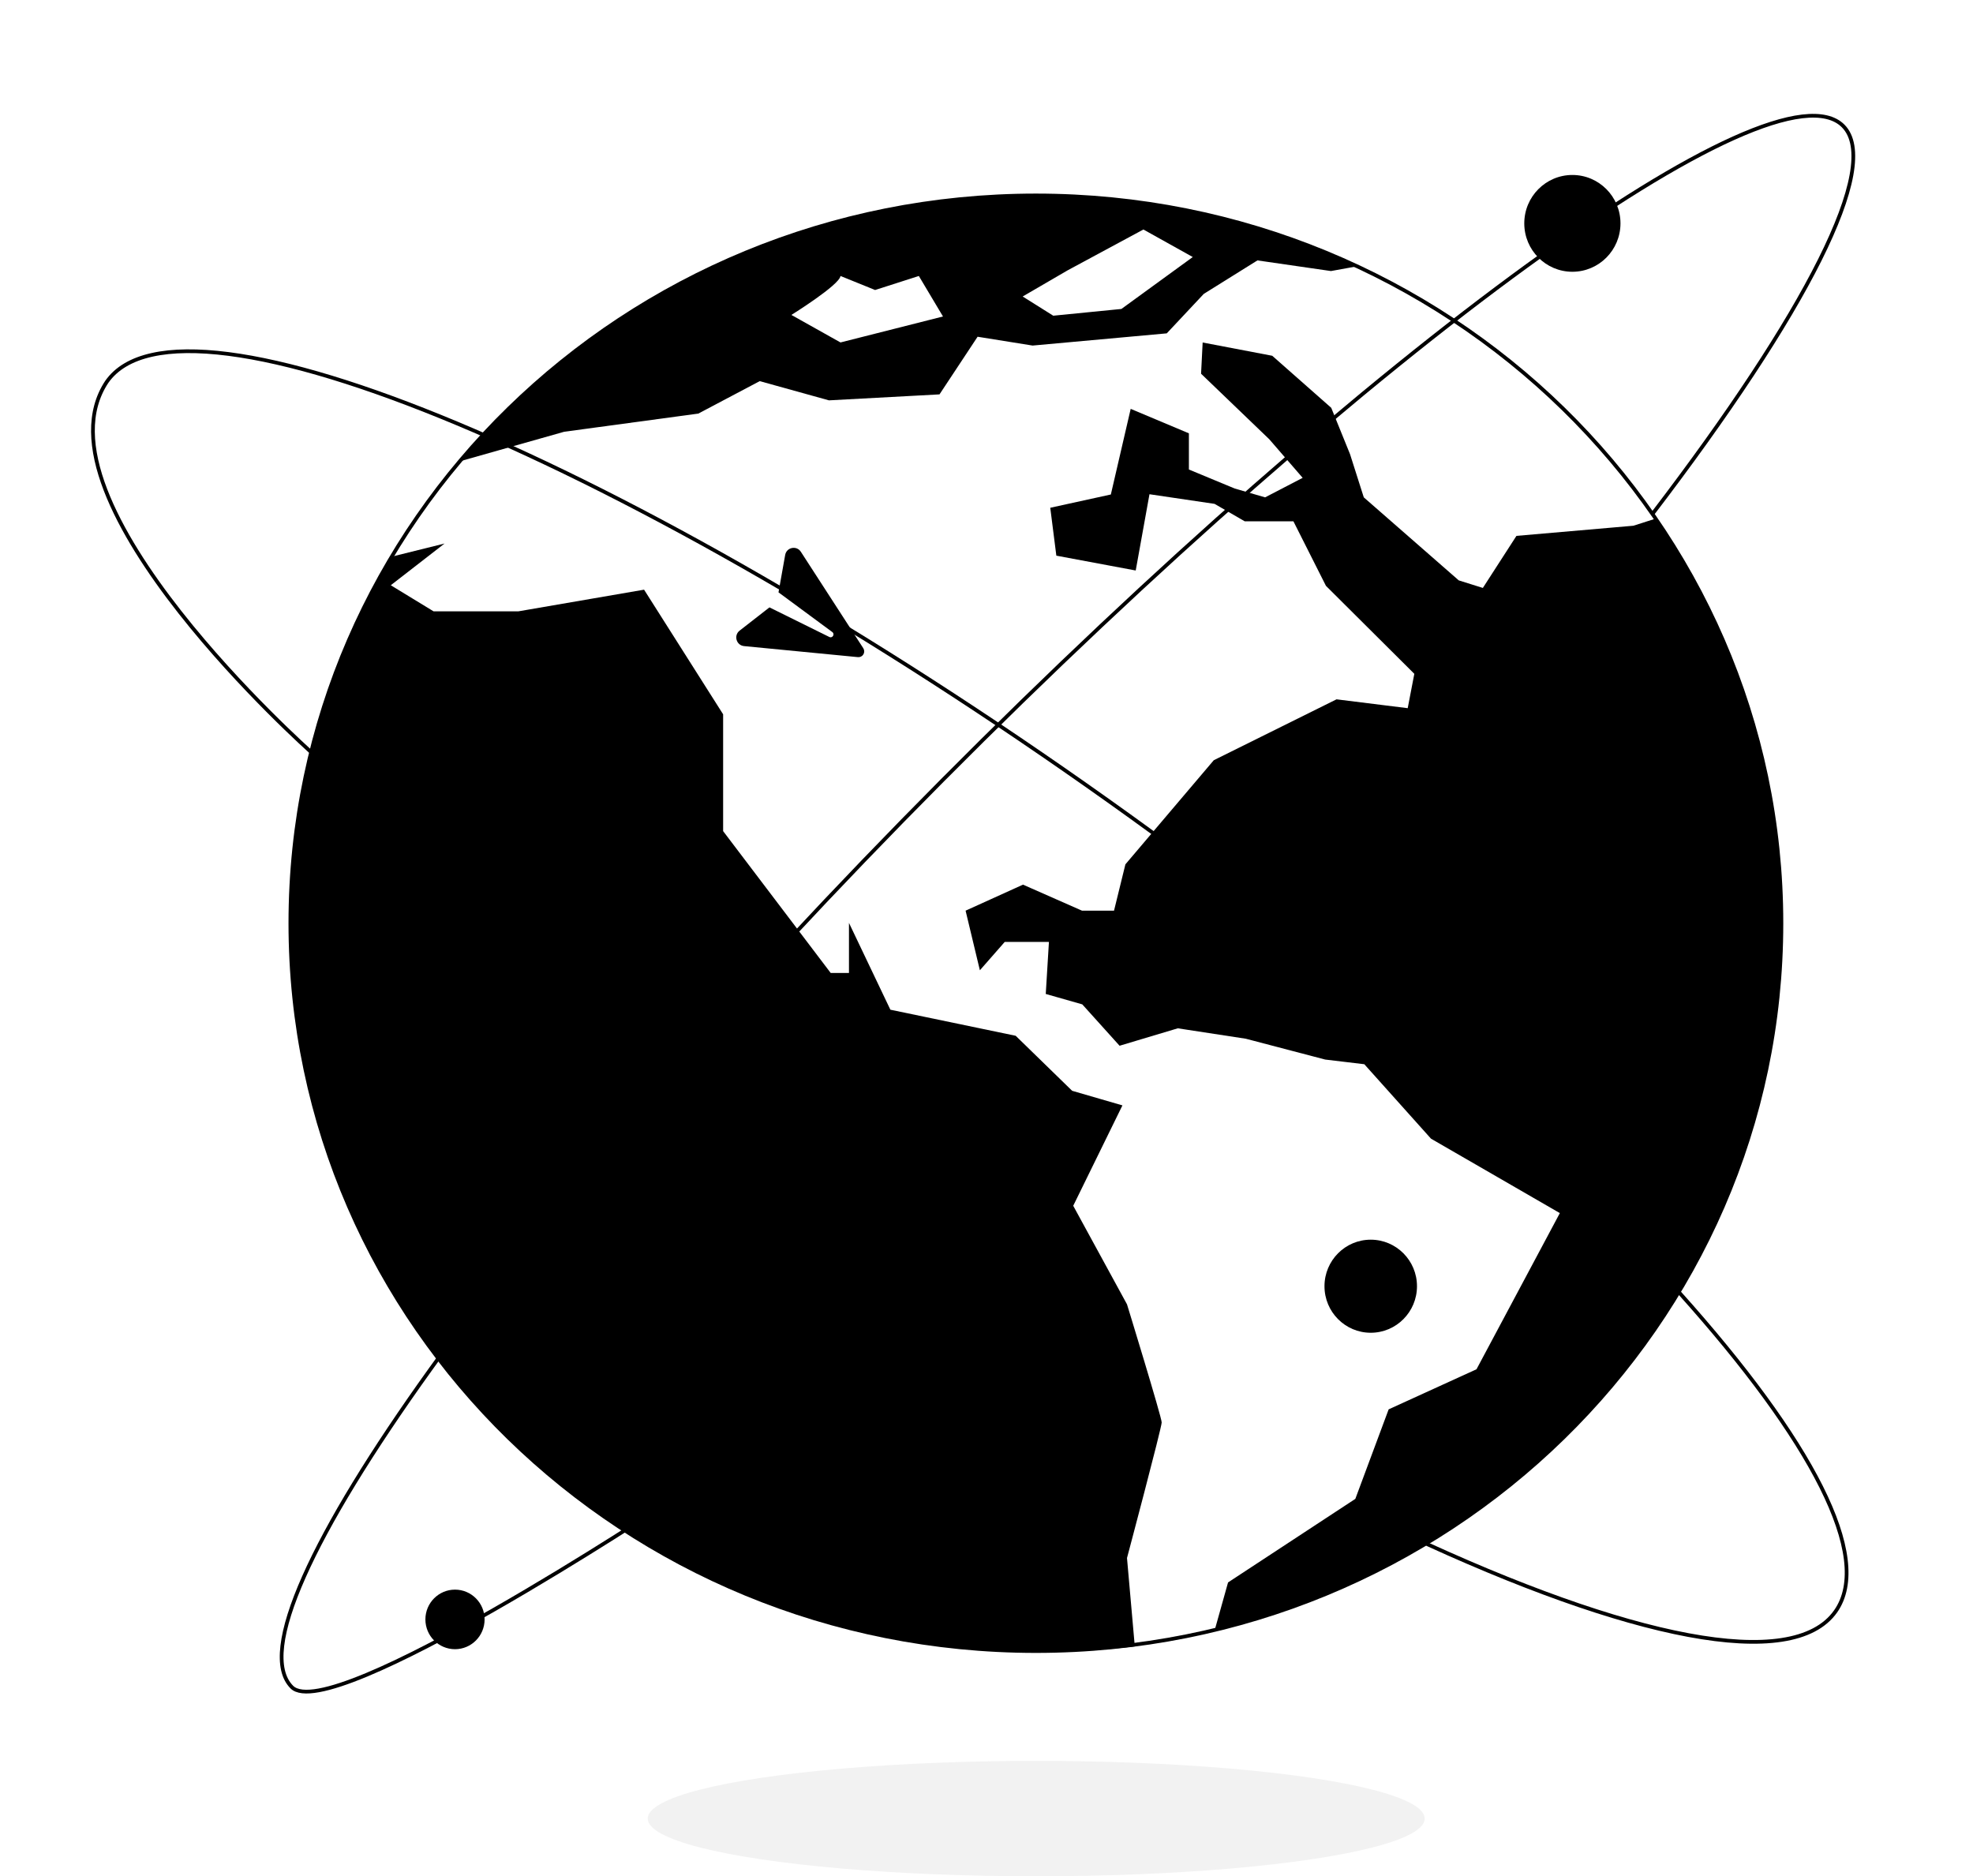 <svg width="530" height="504" viewBox="0 0 530 504" fill="none" xmlns="http://www.w3.org/2000/svg">
<ellipse cx="278.359" cy="488.5" rx="104.359" ry="15.5" fill="#D9D9D9" fill-opacity="0.34"/>
<path d="M444.673 139.331L438.774 141.219L407.359 143.945L398.333 157.928L391.865 155.901L366.349 133.598L362.653 121.993L357.607 109.548L341.758 95.566L323.065 92L322.639 100.39L340.976 118.008L349.931 128.355L339.839 133.598L331.665 131.221L319.369 126.118V116.4L303.733 109.828L298.403 132.829L282.127 136.395L283.761 149.259L305.084 153.244L308.779 132.759L326.264 135.346L334.366 140.03H347.444L356.186 157.369L379.924 180.999L378.148 190.228L359.029 187.851L326.05 204.211L302.312 232.176L299.256 244.62H290.656L274.806 237.629L259.383 244.62L263.221 260.63L269.902 253.01H281.771L280.918 266.993L290.727 269.789L300.748 280.905L316.384 276.221L334.65 279.018L355.972 284.611L366.491 285.869L384.402 305.864L419.015 325.859L396.627 367.807L373.03 378.574L364.075 402.624L329.888 425.066L326.264 438C357.323 430.536 386.097 415.82 410.149 395.099C434.201 374.378 453.007 348.301 464.623 319C476.24 289.699 480.508 258.076 477.067 226.808C473.626 195.54 462.395 165.508 444.673 139.331Z" fill="black"/>
<path d="M302.742 350.363L288.296 323.89L301.514 296.926L288.007 293.004L272.838 278.227L239.178 271.223L228.055 247.901V261.348H223.143L194.251 223.249V191.873L173.015 158.396L139.283 164.209H116.457L104.973 157.206L119.419 146L105.329 149.5C87.443 179.281 77.967 213.107 77.857 247.569C77.746 282.032 86.648 315.636 104.342 345.524C122.037 375.413 147.542 400.252 178.29 417.541C209.037 434.829 244.215 443.455 279.758 443.5C288.238 443.415 296.43 443.33 304.837 442.249L302.742 418.507C302.742 418.507 312.06 383.49 312.06 382.089C312.06 380.688 302.742 350.363 302.742 350.363Z" fill="black"/>
<path d="M151.544 115.979L187.58 111.097L204.085 102.379L222.68 107.54L252.374 105.936L262.609 90.453L277.384 92.824L313.42 89.546L323.366 78.945L337.781 69.948L357.529 72.808L364.736 71.5C324.221 52.915 278.451 47.962 234.694 57.426C190.937 66.89 151.702 90.492 123.219 124L151.544 115.979ZM286.825 72.599L307.15 61.649L320.411 69.042L301.24 82.99L282.933 84.804L274.717 79.643L286.825 72.599ZM225.779 74.133L235.077 77.899L246.825 74.133L253.311 85.013L225.779 91.987L212.59 84.595C212.59 84.595 225.491 76.574 225.779 74.133Z" fill="black"/>
<path d="M278.267 52.5C388.883 52.5 478.535 140.04 478.535 248C478.535 355.96 388.883 443.5 278.267 443.5C167.651 443.5 78 355.96 78 248C78 140.04 167.651 52.5 278.267 52.5Z" stroke="black"/>
<path d="M443.878 138.073C484.933 84.351 505.694 44.477 495.12 33.839C476.533 15.138 368.194 93.867 253.11 209.657C138.026 325.448 59.799 434.474 78.385 453.174C88.765 463.618 179.042 403.862 179.042 403.862" stroke="black"/>
<path d="M378.111 412.345C437.501 440.141 481.499 449.341 493.1 432.83C513.492 403.808 426.046 306.372 297.811 215.158C169.577 123.944 49.091 73.526 28.699 102.549C7.454 134.5 83.752 202.182 83.752 202.182" stroke="black"/>
<ellipse cx="422.382" cy="60" rx="12.921" ry="13" fill="black"/>
<ellipse cx="122.225" cy="435" rx="7.951" ry="8" fill="black"/>
<ellipse cx="368.215" cy="345.5" rx="12.424" ry="12.5" fill="black"/>
<path d="M231.93 175.777C231.623 176.287 231.053 176.574 230.463 176.517L199.875 173.552C197.79 173.35 197.024 170.686 198.681 169.396L206.695 163.152L222.782 171.103C223.626 171.521 224.337 170.342 223.578 169.782L209.126 159.115L210.917 149.077C211.287 147.003 213.989 146.452 215.132 148.218L231.903 174.126C232.226 174.626 232.237 175.267 231.93 175.777Z" fill="black"/>
</svg>
